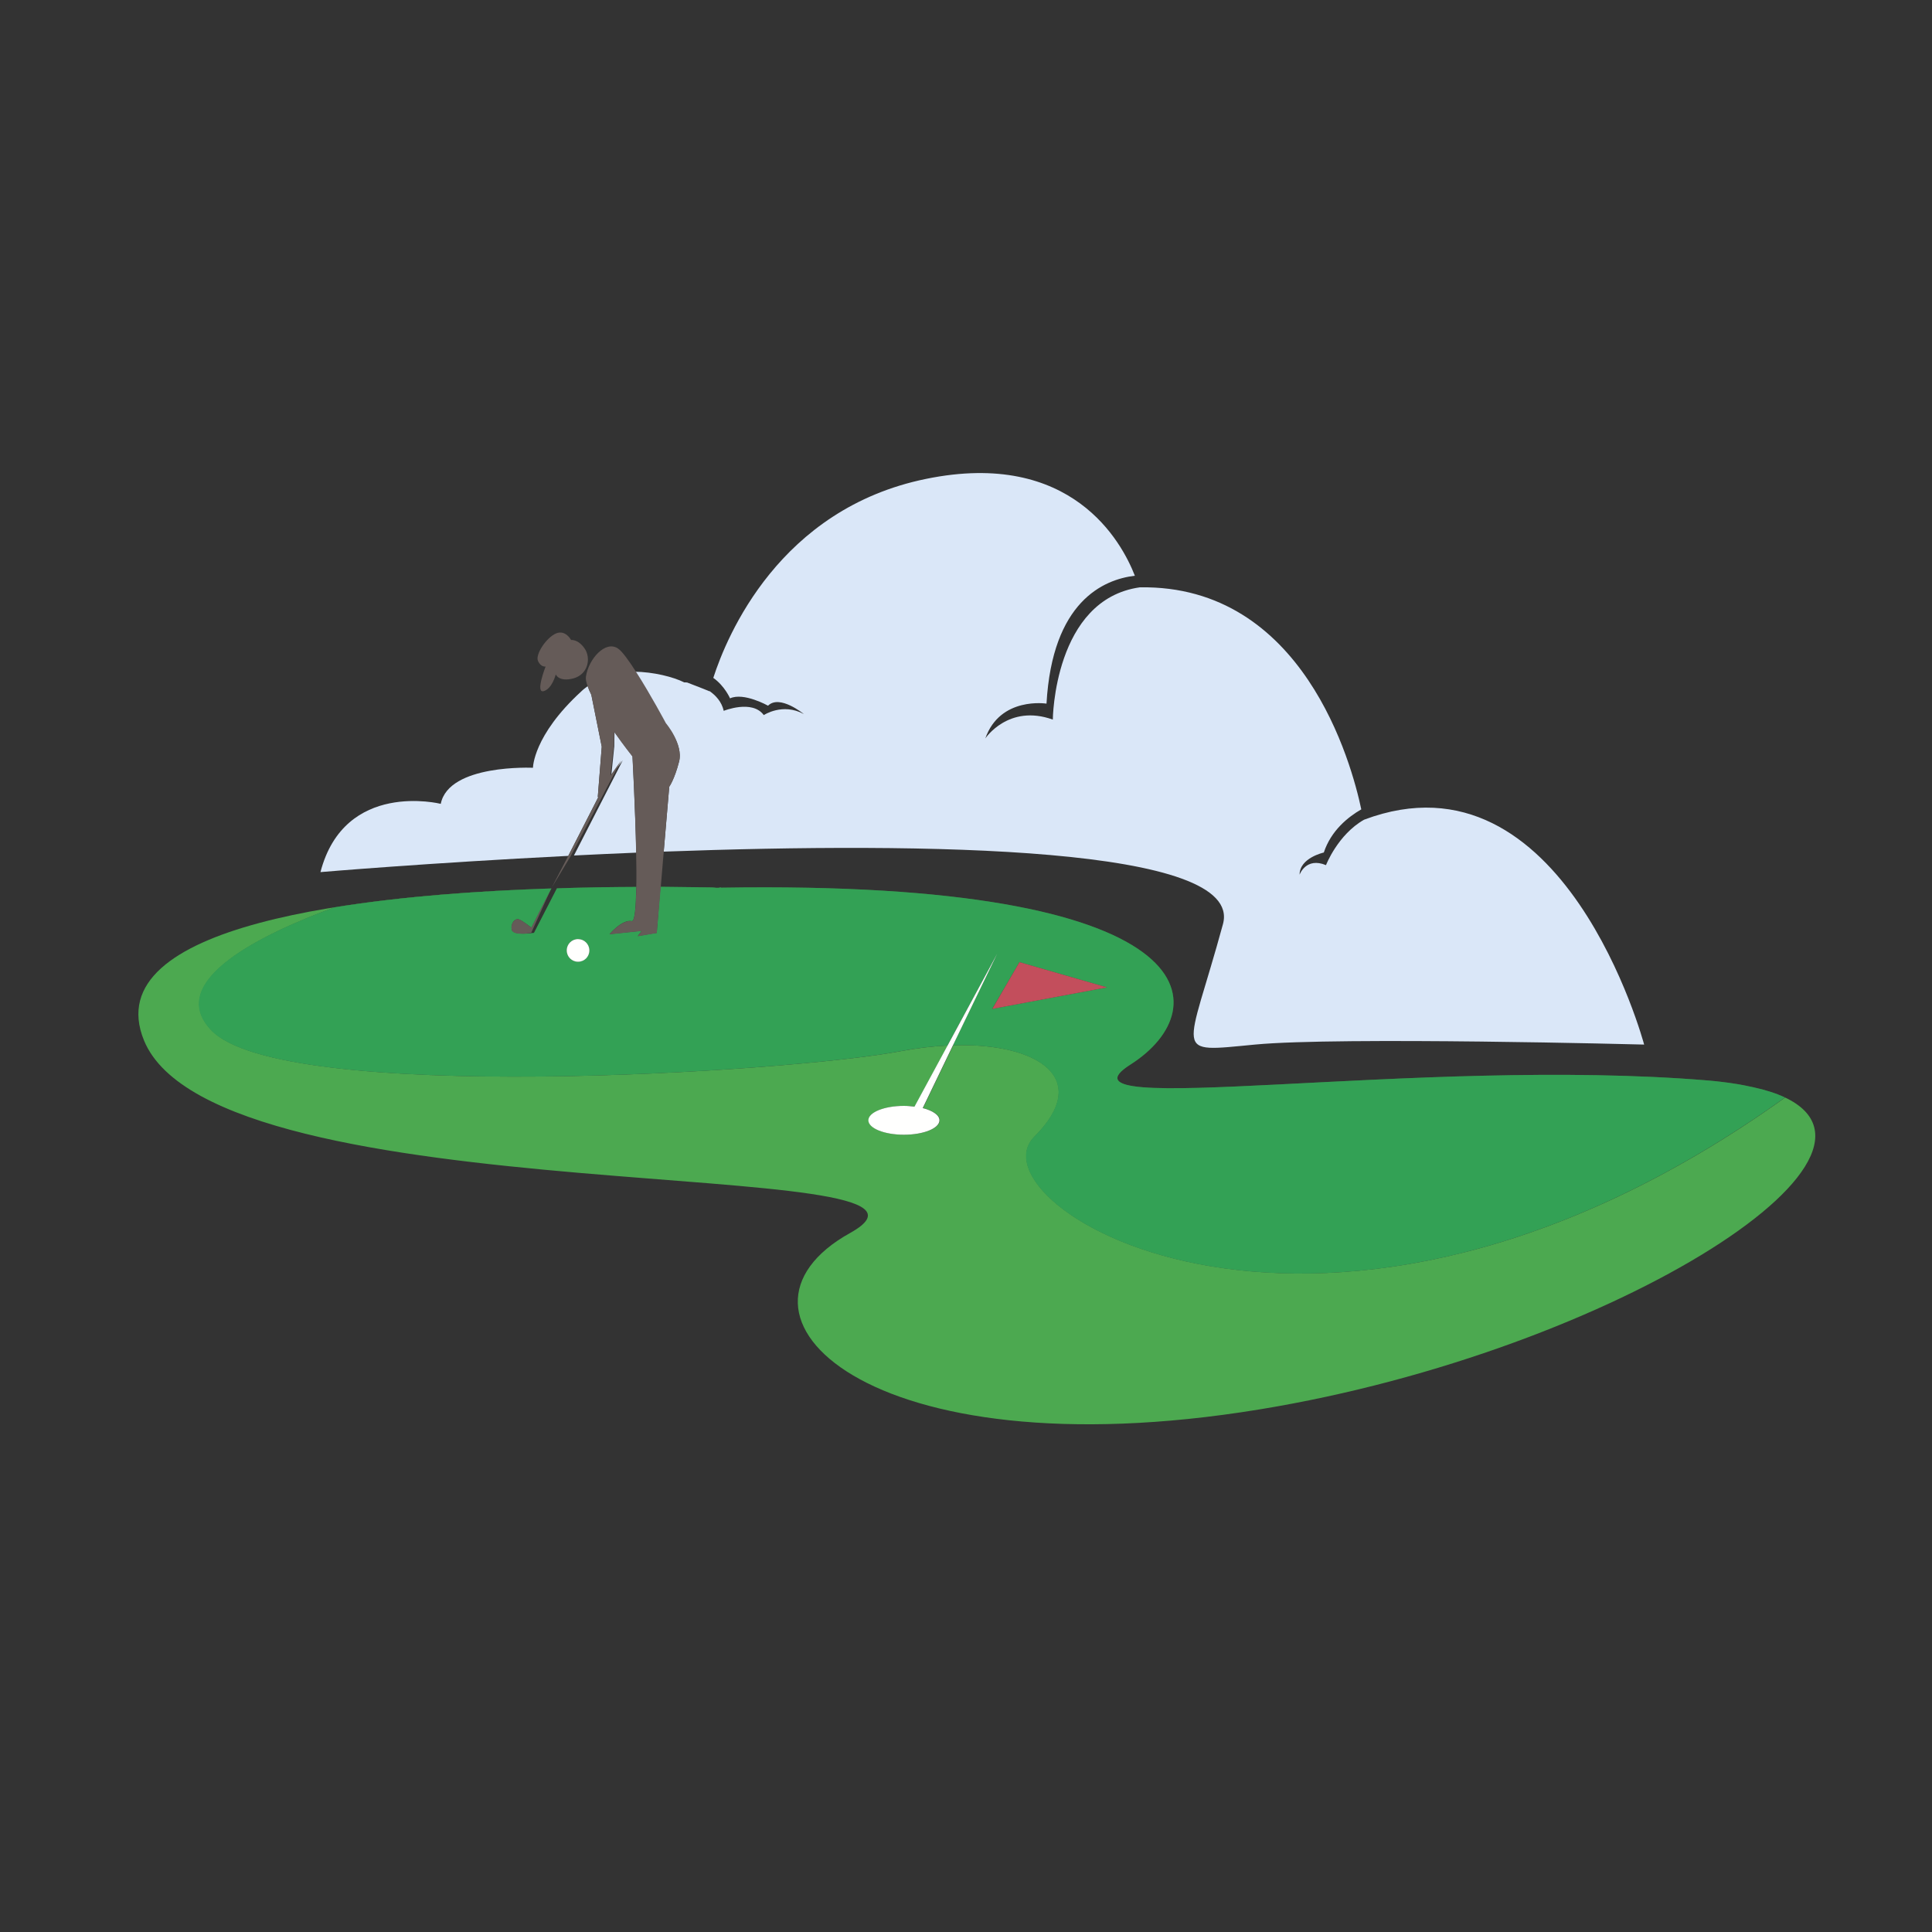<?xml version="1.0" encoding="utf-8"?>
<!-- Generator: Adobe Illustrator 18.1.0, SVG Export Plug-In . SVG Version: 6.00 Build 0)  -->
<svg version="1.1" id="Layer_1" xmlns="http://www.w3.org/2000/svg" xmlns:xlink="http://www.w3.org/1999/xlink" x="0px" y="0px"
	 viewBox="0 0 1500 1500" enable-background="new 0 0 1500 1500" xml:space="preserve">
<rect x="0" y="0" width="1500" height="1500" fill="#333333" stroke="none"/>
<g>
	<path fill="none" d="M493.9,662c-16.5,0.7-32.7,1.4-48.4,2.2l-13.1,25.4c22.6-0.7,43.5-1,61.6-1C494.1,680.6,494.1,671.5,493.9,662
		z"/>
	<path fill="#4CA950" d="M552.9,689.2c1,0,1.9,0.1,2.7,0.1C554.8,689.3,553.9,689.2,552.9,689.2z"/>
	<path fill="#4CA950" d="M492,689c-18.1,0-38-0.1-64,0.6v0c26-0.7,44.9-0.6,63-0.6C491,689,492,689,492,689z"/>
	<path fill="#4CA950" d="M1374.8,847.7c4.1,1.4,7.8,2.8,11.2,4.4c-358.5,256.6-635.3,82.8-582.8,30.4c45.2-45.2,3-72.9-63.1-71
		l-23.5,48.8c7.8,2,13,5.5,13,9.5c0,6.2-12.4,11.2-27.6,11.2c-15.2,0-27.6-5-27.6-11.2c0-6.2,12.4-11.2,27.6-11.2
		c2.9,0,5.6,0.2,8.2,0.6l25.7-47.5c-11.6,0.6-23.8,2-36.4,4.4c-87.2,16.6-481.7,41.5-535.7-16.6c-35.4-38.1,40-74.5,96-95
		c54.6-8.8,117.4-12.9,168.4-14.7v0c-146,4.8-353.5,27.3-316.4,118c56.1,137,660.3,87.2,548.2,149.5
		c-112.1,62.3,12.5,186.9,317.7,137C1255.5,1048.9,1502.5,889.8,1374.8,847.7z"/>
	<path fill="#4CA950" d="M552.6,689.2c-7.9-0.2-21.6-0.5-39.6-0.6v0C531,688.7,544.7,689,552.6,689.2z"/>
	<path fill="#4CA950" d="M556.2,689.3c0.7,0,1.2,0,1.7,0.1C557.4,689.3,556.8,689.3,556.2,689.3z"/>
	<path fill="#4CA950" d="M559.7,689.4c0.3,0,0.5,0,0.5,0S560,689.4,559.7,689.4z"/>
	<path fill="#4CA950" d="M1368.4,845.8c2.1,0.6,4.1,1.2,6.1,1.8C1372.5,847,1370.5,846.4,1368.4,845.8z"/>
	<path fill="#4CA950" d="M1345.2,841.1c2.1,0.3,4.1,0.7,6.2,1C1349.3,841.7,1347.3,841.4,1345.2,841.1z"/>
	<path fill="#4CA950" d="M1336.1,839.9c1.9,0.2,3.8,0.5,5.6,0.7C1339.9,840.4,1338.1,840.1,1336.1,839.9z"/>
	<path fill="#4CA950" d="M1353.6,842.5c2.1,0.4,4.2,0.8,6.2,1.3C1357.8,843.3,1355.7,842.9,1353.6,842.5z"/>
	<path fill="#4CA950" d="M1361.3,844c2.1,0.5,4.2,1,6.2,1.5C1365.5,845,1363.4,844.5,1361.3,844z"/>
	<path fill="#4CA950" d="M558.5,689.4c0.4,0,0.7,0,1,0C559.3,689.4,558.9,689.4,558.5,689.4z"/>
	<path opacity="0.39" fill="#0E955E" d="M552.6,689c0.1,0,0.2,0,0.3,0C552.8,689,552.7,689,552.6,689z"/>
	<path opacity="0.39" fill="#0E955E" d="M1326.3,838.9c3.4,0.3,6.6,0.6,9.8,1C1333,839.5,1329.7,839.2,1326.3,838.9z"/>
	<path opacity="0.39" fill="#0E955E" d="M1341.7,840.6c1.1,0.2,2.3,0.3,3.4,0.5C1344.1,840.9,1342.9,840.8,1341.7,840.6z"/>
	<path opacity="0.39" fill="#0E955E" d="M555.6,689.3c0.2,0,0.4,0,0.6,0C556,689.3,555.8,689.3,555.6,689.3z"/>
	<path opacity="0.39" fill="#0E955E" d="M559.5,689c0.1,0,0.2,0,0.2,0C559.7,689,559.6,689,559.5,689z"/>
	<path opacity="0.39" fill="#0E955E" d="M1351.3,842.1c0.7,0.1,1.5,0.2,2.2,0.4C1352.8,842.3,1352.1,842.2,1351.3,842.1z"/>
	<path opacity="0.39" fill="#0E955E" d="M1359.8,843.7c0.5,0.1,1,0.2,1.5,0.3C1360.8,843.9,1360.3,843.8,1359.8,843.7z"/>
	<path opacity="0.39" fill="#0E955E" d="M1374.4,847.6c0.1,0,0.2,0.1,0.3,0.1C1374.7,847.7,1374.5,847.7,1374.4,847.6z"/>
	<path opacity="0.39" fill="#0E955E" d="M1367.5,845.6c0.3,0.1,0.6,0.1,0.9,0.2C1368.1,845.7,1367.8,845.7,1367.5,845.6z"/>
	<path opacity="0.39" fill="#0E955E" d="M557.9,689.4c0.2,0,0.4,0,0.6,0C558.3,689.4,558.1,689.4,557.9,689.4z"/>
	<path fill="#4CA950" d="M509.9,724.3l-14.8,2.5l3.1-4.1l-25,2.6c0,0,9.7-11.7,17.3-10.2c2.3,0.5,3.2-10.7,3.5-26.5
		c-18.1,0.1-39,0.3-61.6,1.1l-17.8,34.6c0,0-16.3,2.5-17.3-2.5c-1-5.1,2.5-8.7,5.1-8.2c2.5,0.5,10.2,6.6,10.2,6.6l15.5-30.4
		c-52.8,1.8-113.8,5.8-168.5,14.7c-56.1,20.5-131.6,56.9-96.1,95c54,58.1,448.5,33.2,535.7,16.6c12.6-2.4,24.8-3.8,36.4-4.4
		l38.6-71.2l-34.3,71c66.1-1.9,108.3,25.8,63.1,71c-52.5,52.4,224.3,226.3,582.8-30.4c-3.3-1.6-7.1-3.1-11.2-4.4
		c-0.1,0-0.2-0.1-0.3-0.1c-1.9-0.6-4-1.2-6.1-1.8c-0.3-0.1-0.6-0.1-0.9-0.2c-2-0.5-4-1-6.2-1.5c-0.5-0.1-1-0.2-1.5-0.3
		c-2-0.4-4.1-0.9-6.2-1.3c-0.7-0.1-1.5-0.2-2.2-0.4c-2-0.3-4-0.7-6.2-1c-1.1-0.2-2.3-0.3-3.4-0.5c-1.9-0.2-3.7-0.5-5.6-0.7
		c-3.2-0.4-6.4-0.7-9.8-1c-224.3-18.7-517,31.1-448.5-12.4c68.5-43.6,62.3-143.5-317.7-137.3c0,0-0.2-0.2-0.5-0.2
		c-0.1,0-0.1,0-0.2,0c-0.2,0-0.6,0.2-1,0.2c-0.2,0-0.4,0.1-0.6,0.1c-0.5,0-1.1,0-1.7,0c-0.2,0-0.4-0.1-0.6-0.1
		c-0.8,0-1.7-0.2-2.7-0.2c-0.1,0-0.2,0-0.3,0c-7.9,0-21.7-0.4-39.6-0.5L509.9,724.3z M448.8,746.7c-4.9,0-8.8-3.9-8.8-8.8
		c0-4.8,3.9-8.8,8.8-8.8c4.9,0,8.8,3.9,8.8,8.8C457.6,742.7,453.6,746.7,448.8,746.7z M859.5,766.6l-89.2,16.7l21.2-36.3
		L859.5,766.6z"/>
	<path opacity="0.39" fill="#0E955E" d="M509.9,724.3l-14.8,2.5l3.1-4.1l-25,2.6c0,0,9.7-11.7,17.3-10.2c2.3,0.5,3.2-10.7,3.5-26.5
		c-18.1,0.1-39,0.3-61.6,1.1l-17.8,34.6c0,0-16.3,2.5-17.3-2.5c-1-5.1,2.5-8.7,5.1-8.2c2.5,0.5,10.2,6.6,10.2,6.6l15.5-30.4
		c-52.8,1.8-113.8,5.8-168.5,14.7c-56.1,20.5-131.6,56.9-96.1,95c54,58.1,448.5,33.2,535.7,16.6c12.6-2.4,24.8-3.8,36.4-4.4
		l38.6-71.2l-34.3,71c66.1-1.9,108.3,25.8,63.1,71c-52.5,52.4,224.3,226.3,582.8-30.4c-3.3-1.6-7.1-3.1-11.2-4.4
		c-0.1,0-0.2-0.1-0.3-0.1c-1.9-0.6-4-1.2-6.1-1.8c-0.3-0.1-0.6-0.1-0.9-0.2c-2-0.5-4-1-6.2-1.5c-0.5-0.1-1-0.2-1.5-0.3
		c-2-0.4-4.1-0.9-6.2-1.3c-0.7-0.1-1.5-0.2-2.2-0.4c-2-0.3-4-0.7-6.2-1c-1.1-0.2-2.3-0.3-3.4-0.5c-1.9-0.2-3.7-0.5-5.6-0.7
		c-3.2-0.4-6.4-0.7-9.8-1c-224.3-18.7-517,31.1-448.5-12.4c68.5-43.6,62.3-143.5-317.7-137.3c0,0-0.2-0.2-0.5-0.2
		c-0.1,0-0.1,0-0.2,0c-0.2,0-0.6,0.2-1,0.2c-0.2,0-0.4,0.1-0.6,0.1c-0.5,0-1.1,0-1.7,0c-0.2,0-0.4-0.1-0.6-0.1
		c-0.8,0-1.7-0.2-2.7-0.2c-0.1,0-0.2,0-0.3,0c-7.9,0-21.7-0.4-39.6-0.5L509.9,724.3z M448.8,746.7c-4.9,0-8.8-3.9-8.8-8.8
		c0-4.8,3.9-8.8,8.8-8.8c4.9,0,8.8,3.9,8.8,8.8C457.6,742.7,453.6,746.7,448.8,746.7z M859.5,766.6l-89.2,16.7l21.2-36.3
		L859.5,766.6z"/>
	<path fill="#DAE7F8" d="M527.2,591.3c-3.6,13.8-7.6,19.4-7.6,19.4l-4.3,50.5c205-7.5,450.7-4.2,434.2,56.3
		c-28,102.8-40.5,99.7,24.9,93.5c65.4-6.2,302.1,0,302.1,0s-62.1-232.9-217.4-174.6c-20.5,11.6-29.6,35.3-29.6,35.3
		c-15.6-6.5-20.5,7.4-20.5,7.4c0-13.1,18.8-17.2,18.8-17.2c5.7-17.2,19-27.7,29.1-33.5c-7.5-35.6-45-174.4-171.9-172.4
		c-66.8,9.4-67.6,102.7-67.6,102.7C783,546.3,765,573.3,765,573.3c11.5-32.7,47.5-27,47.5-27c4.5-79.3,44.2-96.4,68.6-99.3
		C871,421,832.2,348.6,719,371.8c-114,23.3-154.7,122-165.2,154.5c8.9,6.3,13,15.9,13,15.9c10.6-4.9,29.5,5.7,29.5,5.7
		c9-9,27.8,6.5,27.8,6.5c-16.4-9-31.1,0.8-31.1,0.8c-9-12.3-31.1-3.3-31.1-3.3c-1.6-7.1-6.2-12-11.1-15.4l0,0.2c0,0-8-3.3-17.3-6.8
		c-0.2-0.1-2.5-0.1-2.5-0.1v-0.1c-8-4-23.5-8.1-38.9-8.2c11,17.2,24,39.6,24,39.6S530.8,577.6,527.2,591.3z"/>
	<path fill="#DAE7F8" d="M464.1,618.8l3.1-39.2l-8.1-40.3c-1.2-2.4-2.1-4.5-2.8-6.6c-1.7,1.3-3.5,2.6-5.1,4.2
		c-37.4,34.3-37.4,59.2-37.4,59.2s-65.4-3.1-71.6,28c0,0-74.7-18.7-93.4,53c0,0,83.3-7.1,192.4-12.6l23.6-46.2
		C464.4,618.6,464.1,618.8,464.1,618.8z"/>
	<path fill="#DAE7F8" d="M491.1,587.2c0,0-6.5-8.3-14-18.9c-0.1,6.3-0.2,11.3-0.2,11.3s-1.4,13.9-2.3,22.4l8.9-11.7l-37.9,73.9
		c15.7-0.8,31.9-1.5,48.4-2.2C493.2,626.9,491.1,587.2,491.1,587.2z"/>
	<path fill="#FFFFFE" d="M735.7,811.7L710,859.2c-2.6-0.3-5.3-0.6-8.2-0.6c-15.2,0-27.6,5-27.6,11.2c0,6.2,12.4,11.2,27.6,11.2
		c15.3,0,27.6-5,27.6-11.2c0-4-5.2-7.5-13-9.5l23.5-48.8l34.3-71L735.7,811.7z"/>
	<polygon fill="#C34E5C" points="859.5,766.6 791.5,747 770.4,783.3 	"/>
	<path fill="#FFFFFE" d="M448.8,729.1c-4.9,0-8.8,3.9-8.8,8.8c0,4.9,3.9,8.8,8.8,8.8c4.9,0,8.8-3.9,8.8-8.8
		C457.6,733,453.6,729.1,448.8,729.1z"/>
	<path fill="#655B58" d="M423.6,517.5c0,0-8.2,20.9-1.5,19.1c6.6-1.8,9.4-13,9.4-13s2.3,6.1,13.7,3.1c11.5-3.1,13.8-15.8,8.7-23.2
		c-5.1-7.4-10.5-6.6-10.5-6.6s-4.3-8.2-11.7-5.1c-7.4,3.1-16.3,16.3-14,21.4C420,518.2,423.6,517.5,423.6,517.5z"/>
	<path fill="#655B58" d="M412.5,720.2c0,0-7.6-6.1-10.1-6.6c-2.5-0.5-6.1,3.1-5.1,8.2c1,5.1,15.1,2.5,15.1,2.5l15.6-34.6v0
		l15.3-25.4l39-73.9l-8.4,11.7c0.9-8.5,2.6-22.4,2.6-22.4s0.3-5,0.4-11.3c7.5,10.7,14.1,18.9,14.1,18.9s2.2,39.6,2.9,74.8
		c0.2,9.5,0.3,18.6,0.1,26.6c0,0,0,0,0,0c-0.2,15.8-1.2,26.9-3.5,26.5c-7.6-1.5-17.3,10.2-17.3,10.2l25-2.6l-3.1,4.1l14.8-2.5
		l3.1-35.6v0l2.3-27.4l4.3-50.5c0,0,4.1-5.6,7.6-19.4c3.6-13.8-10.2-30-10.2-30s-12-22.5-23-39.6c-5.6-8.8-10.9-16.2-14.2-18.4
		c-9.7-6.6-22.9,8.1-24.9,21.9c-0.3,1.9,0.3,4.5,1.4,7.6c0.7,2,1.6,4.2,2.8,6.6l8.1,40.3l-3.1,39.2c0,0,0.3-0.2,0.7-0.6l-23.7,46.2
		L428,689.8v0L412.5,720.2z"/>
</g>
</svg>
